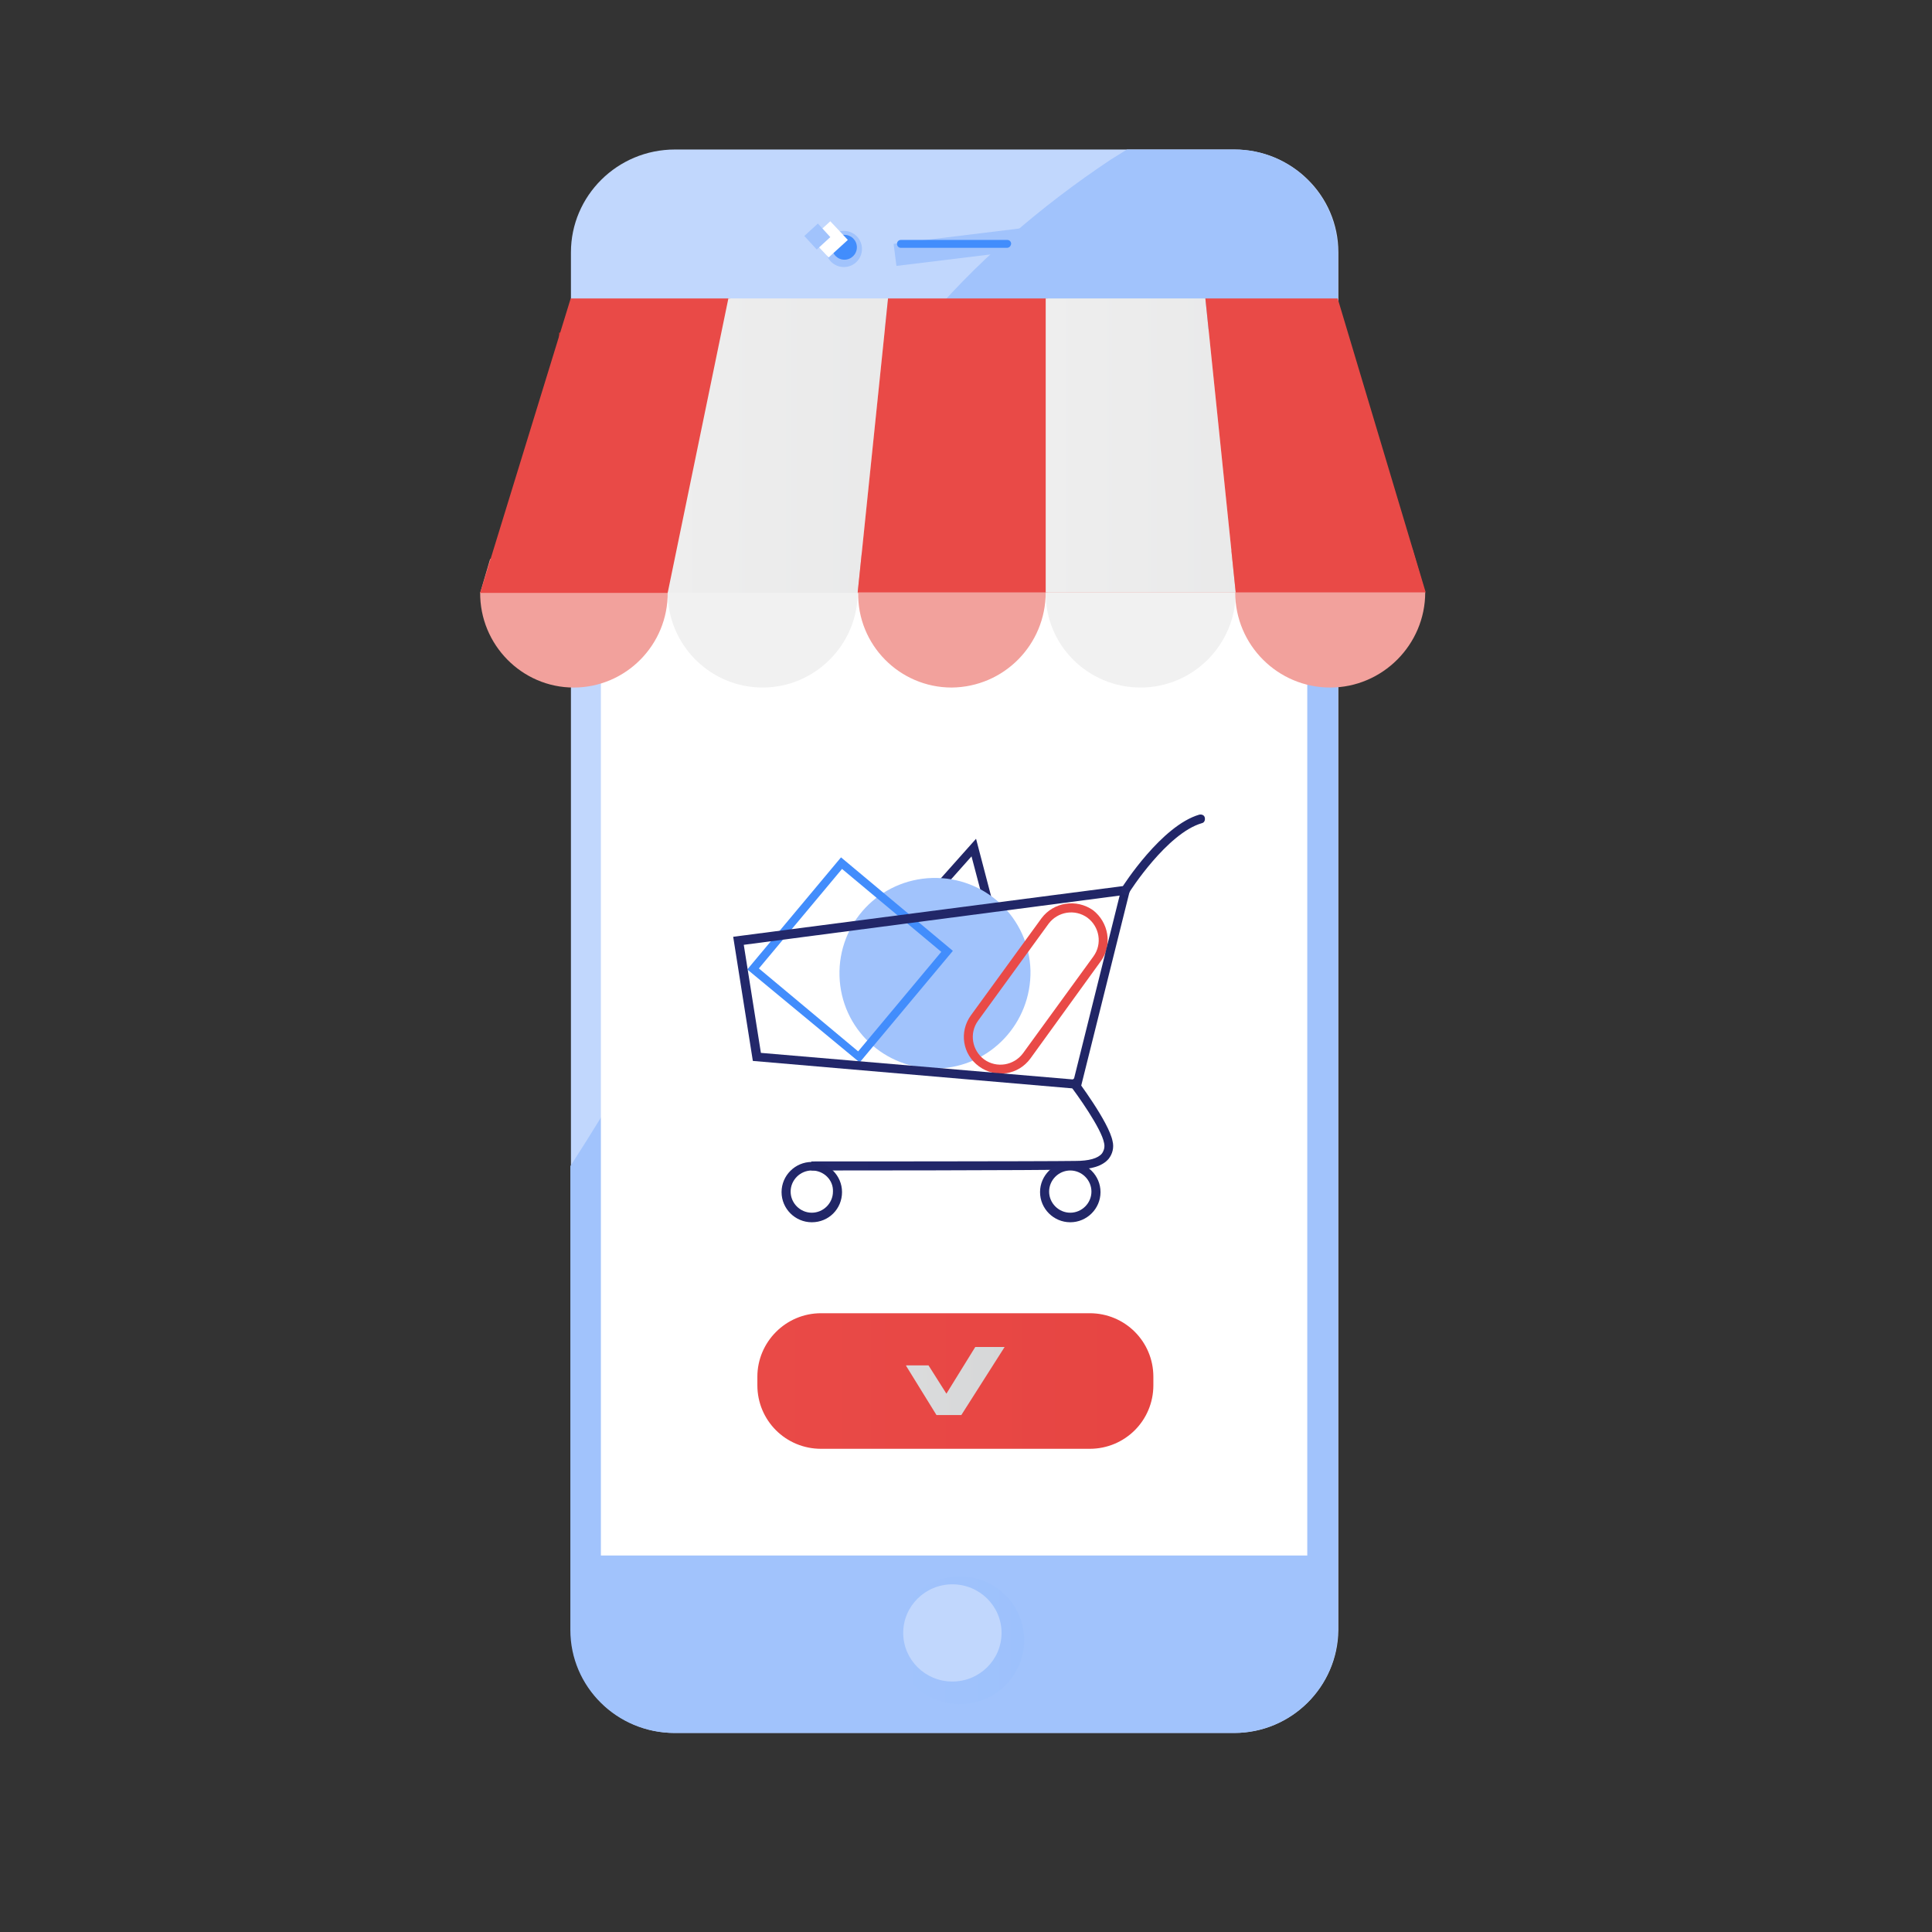 <?xml version="1.0" encoding="utf-8"?>
<!-- Generator: Adobe Illustrator 27.7.0, SVG Export Plug-In . SVG Version: 6.00 Build 0)  -->
<svg version="1.1" id="Capa_1" xmlns="http://www.w3.org/2000/svg" xmlns:xlink="http://www.w3.org/1999/xlink" x="0px" y="0px"
	 viewBox="0 0 2000 2000" style="enable-background:new 0 0 2000 2000;" xml:space="preserve">
<rect x="0" y="0" width="2000" height="2000" fill="#333333" stroke="none"/>
<style type="text/css">
	.st0{fill:#C1D7FD;}
	.st1{fill:#A1C3FC;}
	.st2{fill:url(#SVGID_1_);}
	.st3{fill:#FFFFFF;}
	.st4{fill:#428DFC;}
	.st5{fill:#D62929;}
	.st6{fill:url(#SVGID_00000157302367053489109770000014594948296965717122_);}
	.st7{fill:#E94A47;}
	.st8{fill:url(#SVGID_00000170275626785651318750000015574574120626397075_);}
	.st9{fill:url(#SVGID_00000020391932159292913160000005980006042521607826_);}
	.st10{fill:url(#SVGID_00000075137629544952828670000003015513589026860947_);}
	.st11{fill:url(#SVGID_00000165202773668368971100000016760970010642626198_);}
	.st12{fill:url(#SVGID_00000040569148416994178850000000116945392185835162_);}
	.st13{fill:#F2A19C;}
	.st14{fill:#F1F1F1;}
	.st15{fill:url(#SVGID_00000090974964032956004400000005051514970521457324_);}
	.st16{fill:url(#SVGID_00000178205873572088402620000017964450057980219067_);}
	.st17{fill:url(#SVGID_00000032645957260270104640000003284761458657601959_);}
	.st18{fill:url(#SVGID_00000011006487064544540950000006253660746425869987_);}
</style>
<g>
	<g transform="translate(405.0 352.5) rotate(0.0 585.0 1170.0)  scale(5.85 5.85)">
		<path class="st0" d="M149.2,246.4h-99c-10.1,0-18.4-8.1-18.4-18.2V-15.6c0-10,8.2-18.2,18.4-18.2h99c10.1,0,18.4,8.1,18.4,18.2
			v243.8C167.5,238.2,159.3,246.4,149.2,246.4z"/>
		<ellipse class="st1" cx="80.1" cy="-16.2" rx="3.2" ry="3.2"/>
		<path class="st1" d="M149.2-33.8h-19c-1,0.6-1.9,1.2-2.9,1.8C102.4-15.4,80.9,7.9,72.6,36.4c-3.4,11.5-4.5,23.5-7.1,35.2
			c-5.8,26.7-18.9,51.4-33.8,74.5v82.1c0,10,8.2,18.2,18.4,18.2h99c10.1,0,18.4-8.1,18.4-18.2V-15.6
			C167.5-25.6,159.3-33.8,149.2-33.8L149.2-33.8z"/>
		
			<linearGradient id="SVGID_1_" gradientUnits="userSpaceOnUse" x1="417.956" y1="526.517" x2="552.056" y2="526.517" gradientTransform="matrix(0.996 0 0 0.996 -326.918 -294.217)">
			<stop  offset="0" style="stop-color:#A1C3FC"/>
			<stop  offset="1" style="stop-color:#8AB8FD"/>
		</linearGradient>
		<ellipse class="st2" cx="100.6" cy="230" rx="11.4" ry="11.3"/>
		<path class="st1" d="M88.9-17.1l22.9-2.8l0.5,3.9l-22.9,2.8L88.9-17.1z"/>
		<path class="st3" d="M37.1-2h125v217h-125L37.1-2z"/>
		<ellipse class="st0" cx="99.3" cy="228.7" rx="8.7" ry="8.6"/>
		<path class="st4" d="M108.9-16.4H90.2c-0.4,0-0.7-0.3-0.7-0.7c0-0.4,0.3-0.7,0.7-0.7h18.8c0.4,0,0.7,0.3,0.7,0.7
			C109.6-16.6,109.3-16.4,108.9-16.4z"/>
		<ellipse class="st4" cx="80.2" cy="-16.5" rx="2.2" ry="2.2"/>
		<g>
			<path class="st5" d="M29.8-1.4H32v9.6h-2.3V-1.4z"/>
			<path class="st5" d="M29.8,19.8H32v17.3h-2.3V19.8z"/>
			<path class="st5" d="M167.6,19.8h2.3v17.3h-2.3V19.8z"/>
			<path class="st5" d="M29.8,42.4H32v17.3h-2.3V42.4z"/>
		</g>
		<path class="st3" d="M77.7-21.1l3.1,3.3l-3.4,3.1L74.3-18L77.7-21.1z"/>
		<path class="st1" d="M75.5-20.7l2.2,2.4l-2.4,2.2l-2.2-2.4L75.5-20.7z"/>
	</g>
	<g transform="translate(662.5 1335.0) rotate(0.0 348.75 301.25)  scale(5.216 5.203)">
		
			<linearGradient id="SVGID_00000021105736570560664960000003522527363945223553_" gradientUnits="userSpaceOnUse" x1="-41.036" y1="64.662" x2="-11.136" y2="64.662" gradientTransform="matrix(5.216 0 0 -5.203 258.352 261.095)">
			<stop  offset="0" style="stop-color:#23286B"/>
			<stop  offset="1" style="stop-color:#151A4F"/>
		</linearGradient>
		<path style="fill:url(#SVGID_00000021105736570560664960000003522527363945223553_);" d="M66.7-89.7L74.2-61l-29.9-3.5L66.7-89.7z
			 M71.9-63l-6.1-23.2L47.7-65.8L71.9-63z"/>
		<path class="st1" d="M59.1-44c-10.5,0.3-19.2-7.9-19.5-18.4s7.9-19.2,18.4-19.5c10.5-0.3,19.2,7.9,19.5,18.4
			C77.7-53,69.5-44.3,59.1-44L59.1-44z"/>
		<path class="st4" d="M39.9-86l22.2,18.6L43.6-45.2L21.3-63.7L39.9-86z M59.8-67.2L40.1-83.7L23.6-63.9l19.7,16.5L59.8-67.2z"/>
		<path class="st7" d="M91.5-65.4L77.5-46c-2.4,3.3-6.9,4-10.2,1.6c-3.3-2.4-4-6.9-1.6-10.2l0,0l14-19.3c2.4-3.2,6.9-3.9,10.2-1.6
			C93-73.1,93.8-68.6,91.5-65.4L91.5-65.4z M67.1-53.5c-1.8,2.5-1.2,5.9,1.2,7.7c2.5,1.8,5.9,1.2,7.7-1.2l0,0l14-19.3
			c1.8-2.5,1.2-5.9-1.2-7.7c-2.5-1.8-5.9-1.2-7.7,1.2L67.1-53.5z"/>
		
			<linearGradient id="SVGID_00000107586435598552248700000016298947396396492473_" gradientUnits="userSpaceOnUse" x1="-45.962" y1="61.744" x2="33.036" y2="61.744" gradientTransform="matrix(5.216 0 0 -5.203 258.352 261.095)">
			<stop  offset="0" style="stop-color:#23286B"/>
			<stop  offset="1" style="stop-color:#151A4F"/>
		</linearGradient>
		<path style="fill:url(#SVGID_00000107586435598552248700000016298947396396492473_);" d="M87.4-39.9l-65-5.6l-3.9-24.7l79-10.3
			L87.4-39.9z M24-47.1l62.1,5.3l9.1-36.6l-74.6,9.8L24-47.1z"/>
		
			<linearGradient id="SVGID_00000162323636457094054810000014998780154069021350_" gradientUnits="userSpaceOnUse" x1="-31.215" y1="66.81" x2="-14.498" y2="66.81" gradientTransform="matrix(5.216 0 0 -5.203 258.352 261.095)">
			<stop  offset="0" style="stop-color:#23286B"/>
			<stop  offset="1" style="stop-color:#151A4F"/>
		</linearGradient>
		<path style="fill:url(#SVGID_00000162323636457094054810000014998780154069021350_);" d="M96.4-78.5c-0.5,0-0.9-0.4-0.9-0.9
			c0-0.2,0-0.3,0.1-0.5c0.3-0.5,7.9-12.4,15.4-14.6c0.5-0.1,1,0.1,1.1,0.6c0.1,0.5-0.1,1-0.6,1.1l0,0c-6.9,2-14.4,13.7-14.4,13.8
			C97-78.7,96.7-78.5,96.4-78.5z"/>
		
			<linearGradient id="SVGID_00000104694251751607360450000003082043612614105003_" gradientUnits="userSpaceOnUse" x1="-43.01" y1="56.498" x2="16.95" y2="56.498" gradientTransform="matrix(5.216 0 0 -5.203 258.352 261.095)">
			<stop  offset="0" style="stop-color:#23286B"/>
			<stop  offset="1" style="stop-color:#151A4F"/>
		</linearGradient>
		<path style="fill:url(#SVGID_00000104694251751607360450000003082043612614105003_);" d="M34-23.7v-1.8c0.5,0,46.5,0,52.4-0.1
			c2.7,0,4.5-0.5,5.3-1.5c0.4-0.6,0.6-1.3,0.4-2.1c-0.5-2.8-5.3-9.6-7.1-11.9l1.4-1.1c0.3,0.4,6.7,8.9,7.4,12.7
			c0.3,1.2,0,2.5-0.8,3.5c-1.2,1.4-3.4,2.1-6.6,2.1C80.5-23.7,34.5-23.7,34-23.7L34-23.7z"/>
		
			<linearGradient id="SVGID_00000106837362424862716140000007472020160599997855_" gradientUnits="userSpaceOnUse" x1="-44.132" y1="53.916" x2="-32.124" y2="53.916" gradientTransform="matrix(5.216 0 0 -5.203 258.352 261.095)">
			<stop  offset="0" style="stop-color:#23286B"/>
			<stop  offset="1" style="stop-color:#151A4F"/>
		</linearGradient>
		<path style="fill:url(#SVGID_00000106837362424862716140000007472020160599997855_);" d="M34.1-13.4c-3.3,0-6-2.7-6-6
			c0-3.3,2.7-6,6-6s6,2.7,6,6l0,0C40.1-16.1,37.5-13.4,34.1-13.4z M34.1-23.7c-2.3,0-4.2,1.9-4.2,4.2c0,2.3,1.9,4.2,4.2,4.2
			s4.2-1.9,4.2-4.2l0,0C38.4-21.8,36.5-23.7,34.1-23.7L34.1-23.7z"/>
		
			<linearGradient id="SVGID_00000142887621225550971790000007322489749131734965_" gradientUnits="userSpaceOnUse" x1="-34.306" y1="53.916" x2="-22.298" y2="53.916" gradientTransform="matrix(5.216 0 0 -5.203 258.352 261.095)">
			<stop  offset="0" style="stop-color:#23286B"/>
			<stop  offset="1" style="stop-color:#151A4F"/>
		</linearGradient>
		<path style="fill:url(#SVGID_00000142887621225550971790000007322489749131734965_);" d="M85.4-13.4c-3.3,0-6-2.7-6-6
			c0-3.3,2.7-6,6-6c3.3,0,6,2.7,6,6c0,0,0,0,0,0C91.4-16.1,88.7-13.4,85.4-13.4z M85.4-23.7c-2.3,0-4.2,1.9-4.2,4.2s1.9,4.2,4.2,4.2
			c2.3,0,4.2-1.9,4.2-4.2c0,0,0,0,0,0C89.6-21.8,87.7-23.7,85.4-23.7L85.4-23.7z"/>
	</g>
	<g transform="translate(287.5 572.5) rotate(0.0 698.75 287.5)  scale(5.149 5.157)">
		<path class="st13" d="M40.7,8l18.9,6.6L78.4,8l21,6.6L116.6,8l20.1,9.5L154.3,8l21.8,9.5L192.5,8l20.1,9.5L230.7,8l-2.6-8.9
			L42.7,1.2L40.7,8z"/>
		<path class="st13" d="M59.5,27C70,27,78.5,18.4,78.4,7.9H40.7C40.6,18.4,49.1,27,59.5,27z"/>
		<path class="st7" d="M91-51.1H58.9L40.7,8h38.2L91-51.1z"/>
		<path class="st14" d="M97.5,27c10.5,0,19.1-8.6,19.1-19.1c0,0,0,0,0,0H78.4C78.4,18.5,87,27,97.5,27z"/>
		
			<linearGradient id="SVGID_00000036941211093729362160000011920119949615963291_" gradientUnits="userSpaceOnUse" x1="37.639" y1="202.839" x2="81.907" y2="202.839" gradientTransform="matrix(5.149 0 0 -5.157 -115.393 1024.458)">
			<stop  offset="0" style="stop-color:#EEEEEE"/>
			<stop  offset="1" style="stop-color:#D6D7D8"/>
		</linearGradient>
		<path style="fill:url(#SVGID_00000036941211093729362160000011920119949615963291_);" d="M122.7-51.1H90.6L78.4,8h38.2L122.7-51.1
			z"/>
		<path class="st13" d="M135.5,27c10.5-0.1,18.9-8.6,18.9-19.1h-37.7C116.5,18.4,125,27,135.5,27z"/>
		<path class="st7" d="M154.8-51.1h-32.1l-6.1,59h38.2L154.8-51.1z"/>
		<path class="st14" d="M173.5,27c10.5,0,19.1-8.6,19.1-19.1c0,0,0,0,0,0h-38.2C154.3,18.5,162.9,27,173.5,27
			C173.4,27,173.4,27,173.5,27z"/>
		
			<linearGradient id="SVGID_00000018232308408103329300000011143492538960330158_" gradientUnits="userSpaceOnUse" x1="52.387" y1="202.839" x2="90.588" y2="202.839" gradientTransform="matrix(5.149 0 0 -5.157 -115.393 1024.458)">
			<stop  offset="0" style="stop-color:#EEEEEE"/>
			<stop  offset="1" style="stop-color:#D6D7D8"/>
		</linearGradient>
		<path style="fill:url(#SVGID_00000018232308408103329300000011143492538960330158_);" d="M186.5-51.1h-32.1l0,59h38.2L186.5-51.1z
			"/>
		<path class="st13" d="M211.6,27c10.5,0,19.1-8.6,19.1-19.1c0,0,0,0,0,0h-38.2C192.5,18.5,201.1,27,211.6,27
			C211.6,27,211.6,27,211.6,27z"/>
		<path class="st7" d="M213.1-51.1h-26.6l6.1,59h38.2L213.1-51.1z"/>
	</g>
	<g transform="translate(697.5 2072.5) rotate(0.0 292.5 100.0)  scale(5.15 5.141)">
		
			<linearGradient id="SVGID_00000031909413915885673100000002724684486052914326_" gradientUnits="userSpaceOnUse" x1="-53.94" y1="-68.119" x2="25.614" y2="-68.119" gradientTransform="matrix(5.15 0 0 -5.141 294.588 -475.245)">
			<stop  offset="0" style="stop-color:#E94A47"/>
			<stop  offset="1" style="stop-color:#DD2F2F"/>
		</linearGradient>
		<path style="fill:url(#SVGID_00000031909413915885673100000002724684486052914326_);" d="M29.6-138.7h54c7.1,0,12.8,5.7,12.8,12.8
			v1.7c0,7.1-5.7,12.8-12.8,12.8h-54c-7.1,0-12.8-5.7-12.8-12.8v-1.7C16.8-132.9,22.5-138.7,29.6-138.7z"/>
		
			<linearGradient id="SVGID_00000072254545605197895870000015714251817582459310_" gradientUnits="userSpaceOnUse" x1="-44.294" y1="-68.119" x2="-64.09" y2="-68.119" gradientTransform="matrix(5.15 0 0 -5.141 294.588 -475.245)">
			<stop  offset="0" style="stop-color:#D6D7D8"/>
			<stop  offset="1" style="stop-color:#EEEEEE"/>
		</linearGradient>
		<path style="fill:url(#SVGID_00000072254545605197895870000015714251817582459310_);" d="M46.7-128.1l6.1,9.9h5l8.7-13.7h-5.9
			l-5.8,9.4l-3.6-5.7H46.7z"/>
	</g>
</g>
</svg>
